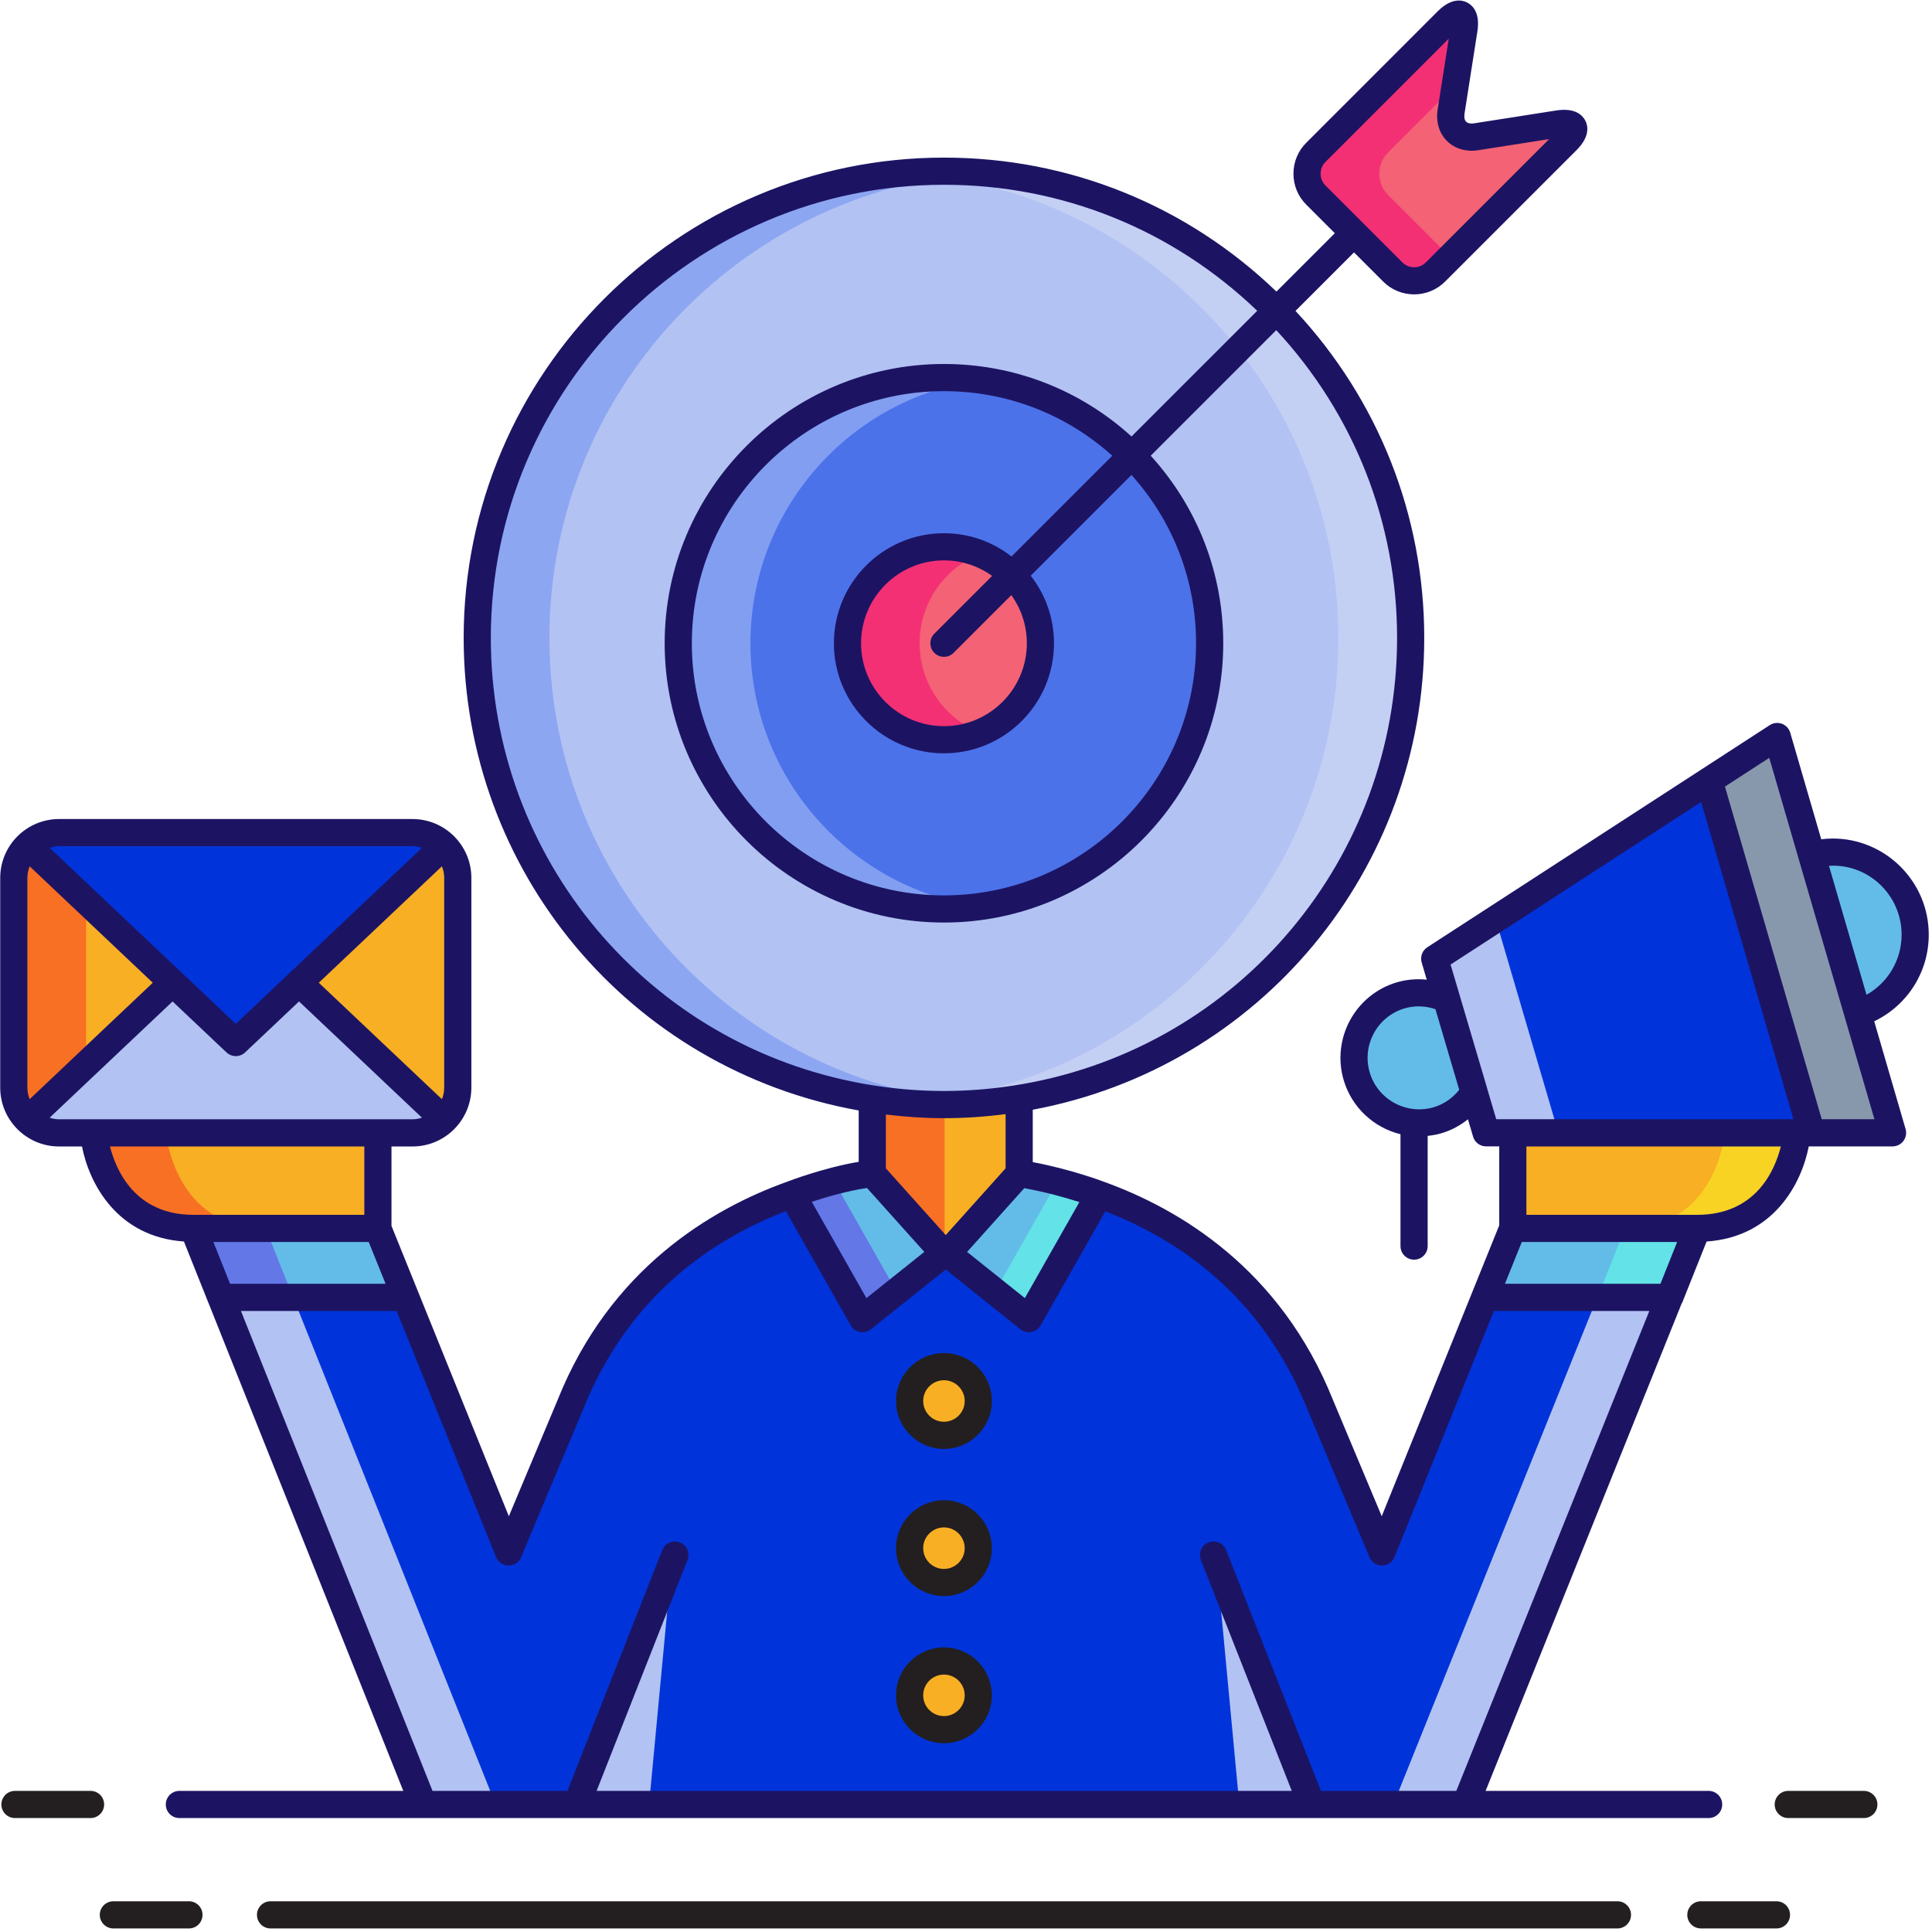 <?xml version="1.0" encoding="UTF-8"?>
<svg width="128px" height="128px" viewBox="0 0 128 128" version="1.1" xmlns="http://www.w3.org/2000/svg" xmlns:xlink="http://www.w3.org/1999/xlink">
    <!-- Generator: Sketch 52.6 (67491) - http://www.bohemiancoding.com/sketch -->
    <title>marketing-agency</title>
    <desc>Created with Sketch.</desc>
    <g id="Page-1" stroke="none" stroke-width="1" fill="none" fill-rule="evenodd">
        <g id="06-Dashboard-05-Switch-Instruction" transform="translate(-417, -119)" fill-rule="nonzero">
            <g id="marketing-agency" transform="translate(417, 119)">
                <path d="M67.522,72.768 C65.9,73.033 64.238,73.183 62.54,73.183 C60.923,73.183 59.34,73.045 57.791,72.804 L57.791,77.751 L62.546,83.051 L62.766,83.051 L67.522,77.751 L67.522,72.768 L67.522,72.768 Z" id="Path" fill="#F8AF23"></path>
                <path d="M62.54,73.183 C60.923,73.183 59.34,73.045 57.791,72.804 L57.791,77.751 L62.546,83.051 L62.581,83.051 L62.581,73.182 C62.568,73.182 62.554,73.183 62.54,73.183 Z" id="Path" fill="#F87023"></path>
                <path d="M91.557,102.82 L87.478,93.091 C84.223,84.956 78.087,81.034 72.828,79.142 L68.162,87.364 L62.766,83.051 C62.689,83.055 62.62,83.051 62.542,83.051 L62.542,83.051 L57.142,87.364 L52.469,79.132 C47.2,81.017 41.04,84.931 37.776,93.091 L33.696,102.82 L26.882,85.955 L26.881,85.955 L14.635,85.955 L28.046,119.551 L61.869,119.551 L63.384,119.551 L97.093,119.551 L110.605,85.955 L98.37,85.955 L91.557,102.82 Z M62.54,114.595 C61.283,114.595 60.265,113.577 60.265,112.321 C60.265,111.064 61.283,110.045 62.54,110.045 C63.796,110.045 64.814,111.064 64.814,112.321 C64.814,113.577 63.796,114.595 62.54,114.595 Z M62.54,104.845 C61.283,104.845 60.265,103.827 60.265,102.571 C60.265,101.314 61.283,100.295 62.54,100.295 C63.796,100.295 64.814,101.314 64.814,102.571 C64.814,103.827 63.796,104.845 62.54,104.845 Z M62.54,95.095 C61.283,95.095 60.265,94.077 60.265,92.821 C60.265,91.564 61.283,90.545 62.54,90.545 C63.796,90.545 64.814,91.564 64.814,92.821 C64.814,94.077 63.796,95.095 62.54,95.095 Z" id="Shape" fill="#0034DA"></path>
                <polygon id="Path" fill="#B2C2F3" points="44.506 103.55 43.001 119.551 38.205 119.551"></polygon>
                <polygon id="Path" fill="#B2C2F3" points="80.604 103.55 82.108 119.551 86.905 119.551"></polygon>
                <path d="M30.329,72.056 C30.329,73.706 28.979,75.056 27.329,75.056 L3.915,75.056 C2.265,75.056 0.915,73.706 0.915,72.056 L0.915,58.162 C0.915,56.512 2.265,55.162 3.915,55.162 L27.33,55.162 C28.98,55.162 30.33,56.512 30.33,58.162 L30.33,72.056 L30.329,72.056 Z" id="Path" fill="#F8AF23"></path>
                <path d="M1.827,56.024 C1.268,56.57 0.915,57.324 0.915,58.162 L0.915,72.056 C0.915,72.89 1.266,73.643 1.822,74.188 L2.291,73.754 L5.706,70.525 L5.706,59.692 L1.827,56.024 Z" id="Path" fill="#F87023"></path>
                <polygon id="Path" fill="#0034DA" points="98.457 75.052 120.02 75.052 113.231 51.722 95.052 63.514"></polygon>
                <polygon id="Path" fill="#63BCE7" points="100.216 81.386 98.371 85.955 110.605 85.955 110.619 85.955 112.442 81.386 100.228 81.386"></polygon>
                <path d="M100.228,75.056 L100.228,81.386 L112.442,81.386 L112.454,81.386 C118.537,81.386 119.057,75.056 119.057,75.056 L114.885,75.056 L100.228,75.056 Z" id="Path" fill="#F8AF23"></path>
                <polygon id="Path" fill="#B2C2F3" points="105.824 85.955 92.312 119.551 97.093 119.551 110.605 85.955"></polygon>
                <polygon id="Path" fill="#63E2E7" points="107.661 81.386 105.838 85.955 110.605 85.955 110.619 85.955 112.442 81.386"></polygon>
                <path d="M114.884,75.056 L114.275,75.056 C114.275,75.056 113.755,81.386 107.672,81.386 L112.442,81.386 L112.454,81.386 C118.536,81.386 119.056,75.056 119.056,75.056 L114.884,75.056 Z" id="Path" fill="#F8D323"></path>
                <polygon id="Path" fill="#63BCE7" points="25.035 81.386 12.811 81.386 12.809 81.386 14.633 85.955 14.635 85.955 26.881 85.955"></polygon>
                <polygon id="Path" fill="#6377E7" points="17.6 81.386 12.811 81.386 12.809 81.386 14.633 85.955 14.635 85.955 19.423 85.955"></polygon>
                <polygon id="Path" fill="#B2C2F3" points="19.424 85.955 19.423 85.955 14.635 85.955 28.046 119.551 32.837 119.551 19.426 85.955"></polygon>
                <path d="M25.037,81.386 L25.037,75.056 L10.38,75.056 L6.208,75.056 C6.208,75.056 6.73,81.386 12.811,81.386 L25.035,81.386 L25.037,81.386 Z" id="Path" fill="#F8AF23"></path>
                <path d="M62.54,90.545 C61.283,90.545 60.265,91.564 60.265,92.821 C60.265,94.077 61.283,95.095 62.54,95.095 C63.796,95.095 64.814,94.077 64.814,92.821 C64.814,91.564 63.796,90.545 62.54,90.545 Z" id="Path" fill="#F8AF23"></path>
                <path d="M62.54,100.295 C61.283,100.295 60.265,101.314 60.265,102.571 C60.265,103.827 61.283,104.845 62.54,104.845 C63.796,104.845 64.814,103.827 64.814,102.571 C64.814,101.314 63.796,100.295 62.54,100.295 Z" id="Path" fill="#F8AF23"></path>
                <path d="M62.54,110.045 C61.283,110.045 60.265,111.064 60.265,112.321 C60.265,113.577 61.283,114.595 62.54,114.595 C63.796,114.595 64.814,113.577 64.814,112.321 C64.814,111.064 63.796,110.045 62.54,110.045 Z" id="Path" fill="#F8AF23"></path>
                <path d="M126.885,61.924 C126.885,58.903 124.436,56.454 121.415,56.454 C120.934,56.454 120.47,56.522 120.026,56.639 L123.08,67.134 C125.287,66.429 126.885,64.364 126.885,61.924 Z" id="Path" fill="#63BCE7"></path>
                <polygon id="Path" fill="#8798AD" points="120.026 56.639 117.743 48.796 113.231 51.722 115.996 61.224 117.22 65.43 120.02 75.052 125.384 75.052 123.08 67.134"></polygon>
                <polygon id="Path" fill="#B2C2F3" points="95.052 63.514 98.457 75.052 103.248 75.052 99.091 60.893"></polygon>
                <path d="M103.25,8.209 L97.801,9.062 C96.716,9.232 95.966,8.482 96.137,7.397 L96.991,1.948 C97.16,0.862 96.664,0.61 95.887,1.387 L87.177,10.097 C86.4,10.874 86.4,12.145 87.177,12.922 L89.707,15.452 L92.277,18.023 C93.055,18.8 94.325,18.799 95.102,18.023 L103.812,9.313 C104.59,8.535 104.335,8.038 103.25,8.209 Z" id="Path" fill="#F46275"></path>
                <path d="M91.968,12.921 C91.191,12.144 91.191,10.873 91.968,10.096 L96.41,5.653 L96.991,1.947 C97.16,0.862 96.664,0.61 95.887,1.386 L87.177,10.096 C86.4,10.873 86.4,12.144 87.177,12.921 L89.706,15.451 L92.277,18.022 C93.055,18.799 94.325,18.799 95.102,18.022 L96.085,17.039 L94.497,15.451 L91.968,12.921 Z" id="Path" fill="#F43075"></path>
                <path d="M92.797,65.946 C90.513,66.622 89.21,69.019 89.884,71.306 C90.56,73.59 92.958,74.894 95.243,74.219 C96.296,73.909 97.127,73.222 97.666,72.359 L95.842,66.191 C94.922,65.759 93.851,65.636 92.797,65.946 Z" id="Path" fill="#63BCE7"></path>
                <path d="M67.94,72.703 C82.44,70.148 93.459,57.497 93.459,42.263 C93.459,33.814 90.068,26.161 84.577,20.581 C78.968,14.88 71.168,11.342 62.54,11.342 C45.463,11.342 31.619,25.186 31.619,42.263 C31.619,57.499 42.641,70.15 57.143,72.704 C58.897,73.013 60.698,73.184 62.54,73.184 C64.384,73.183 66.186,73.013 67.94,72.703 Z M44.935,42.619 C44.935,32.912 52.832,25.015 62.539,25.015 C67.392,25.015 71.793,26.989 74.981,30.177 C78.169,33.365 80.143,37.765 80.143,42.619 C80.143,52.325 72.245,60.221 62.539,60.221 C52.832,60.222 44.935,52.325 44.935,42.619 Z" id="Shape" fill="#B2C2F3"></path>
                <path d="M84.577,20.581 C78.968,14.88 71.169,11.342 62.541,11.342 C61.733,11.342 60.935,11.383 60.143,11.444 C67.814,12.032 74.702,15.413 79.786,20.581 C85.277,26.161 88.669,33.815 88.669,42.263 C88.669,57.497 77.65,70.148 63.15,72.703 C62.164,72.877 61.161,73.001 60.146,73.082 C60.937,73.145 61.734,73.183 62.541,73.183 C64.384,73.183 66.187,73.013 67.94,72.703 C82.44,70.148 93.459,57.497 93.459,42.263 C93.459,33.814 90.068,26.161 84.577,20.581 Z" id="Path" fill="#C4CFF4"></path>
                <path d="M17.602,81.386 C11.521,81.386 10.999,75.056 10.999,75.056 L10.381,75.056 L6.208,75.056 C6.208,75.056 6.73,81.386 12.812,81.386 L17.6,81.386 L17.602,81.386 Z" id="Path" fill="#F87023"></path>
                <path d="M80.142,42.619 C80.142,37.765 78.168,33.365 74.98,30.177 C71.793,26.989 67.392,25.015 62.538,25.015 C52.831,25.015 44.935,32.912 44.935,42.619 C44.935,52.325 52.831,60.221 62.538,60.221 C72.245,60.222 80.142,52.325 80.142,42.619 Z M62.539,49.01 C59.01,49.01 56.148,46.148 56.148,42.619 C56.148,39.089 59.011,36.227 62.539,36.227 C64.304,36.227 65.902,36.943 67.059,38.1 C68.216,39.257 68.931,40.855 68.931,42.62 C68.931,46.148 66.069,49.01 62.539,49.01 Z" id="Shape" fill="#4C72EA"></path>
                <path d="M62.539,36.227 C59.01,36.227 56.148,39.089 56.148,42.619 C56.148,46.148 59.011,49.009 62.539,49.009 C66.069,49.009 68.931,46.147 68.931,42.619 C68.931,40.854 68.216,39.256 67.059,38.099 C65.902,36.942 64.304,36.227 62.539,36.227 Z" id="Path" fill="#F46275"></path>
                <path d="M36.4,42.263 C36.4,25.991 48.971,12.665 64.93,11.443 C64.14,11.383 63.346,11.342 62.542,11.342 C45.464,11.342 31.619,25.186 31.619,42.263 C31.619,57.499 42.641,70.15 57.143,72.704 C58.897,73.013 60.698,73.184 62.542,73.184 C63.347,73.184 64.142,73.145 64.931,73.083 C63.916,73.003 62.912,72.878 61.924,72.704 C47.422,70.15 36.4,57.498 36.4,42.263 Z" id="Path" fill="#8DA6F2"></path>
                <path d="M49.718,42.619 C49.718,33.723 56.351,26.352 64.931,25.181 C64.148,25.075 63.351,25.015 62.54,25.015 C52.834,25.015 44.937,32.912 44.937,42.619 C44.937,52.325 52.834,60.221 62.54,60.221 C63.352,60.221 64.148,60.161 64.93,60.055 C56.351,58.885 49.718,51.514 49.718,42.619 Z" id="Path" fill="#829EF1"></path>
                <path d="M60.928,42.619 C60.928,39.934 62.585,37.64 64.928,36.693 C64.19,36.394 63.383,36.226 62.537,36.226 C59.009,36.226 56.147,39.088 56.147,42.618 C56.147,46.147 59.009,49.009 62.537,49.009 C63.383,49.009 64.19,48.841 64.928,48.542 C62.585,47.596 60.928,45.302 60.928,42.619 Z" id="Path" fill="#F43075"></path>
                <path d="M1.823,74.197 C2.365,74.726 3.102,75.056 3.914,75.056 L27.329,75.056 C28.142,75.056 28.879,74.726 29.421,74.197 L15.622,61.148 L1.823,74.197 Z" id="Path" fill="#B2C2F3"></path>
                <path d="M29.421,56.021 C28.879,55.492 28.142,55.162 27.329,55.162 L3.915,55.162 C3.103,55.162 2.365,55.491 1.823,56.021 L15.623,69.07 L29.421,56.021 Z" id="Path" fill="#0034DA"></path>
                <path d="M52.469,79.132 C52.469,79.132 55.288,78.039 57.791,77.751 L62.546,83.051 L57.142,87.364 L52.469,79.132 Z" id="Path" fill="#63BCE7"></path>
                <path d="M72.829,79.142 C72.829,79.142 70.378,78.199 67.522,77.751 L62.767,83.051 L68.162,87.364 L72.829,79.142 Z" id="Path" fill="#63BCE7"></path>
                <path d="M72.829,79.142 C72.829,79.142 71.688,78.703 70.057,78.282 L65.92,85.572 L68.162,87.364 L72.829,79.142 Z" id="Path" fill="#63E2E7"></path>
                <path d="M52.469,79.132 L57.142,87.365 L59.398,85.564 L55.247,78.251 C53.696,78.658 52.469,79.132 52.469,79.132 Z" id="Path" fill="#6377E7"></path>
                <g id="Group">
                    <path d="M107.159,125.964 L17.924,125.964 C17.426,125.964 17.024,126.367 17.024,126.864 C17.024,127.361 17.426,127.764 17.924,127.764 L107.16,127.764 C107.657,127.764 108.06,127.361 108.06,126.864 C108.06,126.367 107.657,125.964 107.159,125.964 Z" id="Path" fill="#231F20"></path>
                    <path d="M6.899,119.551 C6.899,119.053 6.497,118.651 5.999,118.651 L0.992,118.651 C0.495,118.651 0.092,119.053 0.092,119.551 C0.092,120.048 0.495,120.451 0.992,120.451 L5.999,120.451 C6.496,120.451 6.899,120.048 6.899,119.551 Z" id="Path" fill="#231F20"></path>
                    <path d="M123.484,118.651 L118.477,118.651 C117.979,118.651 117.577,119.053 117.577,119.551 C117.577,120.048 117.979,120.451 118.477,120.451 L123.484,120.451 C123.982,120.451 124.384,120.048 124.384,119.551 C124.384,119.053 123.981,118.651 123.484,118.651 Z" id="Path" fill="#231F20"></path>
                    <path d="M12.518,125.964 L7.511,125.964 C7.014,125.964 6.611,126.367 6.611,126.864 C6.611,127.361 7.014,127.764 7.511,127.764 L12.518,127.764 C13.016,127.764 13.418,127.361 13.418,126.864 C13.418,126.367 13.015,125.964 12.518,125.964 Z" id="Path" fill="#231F20"></path>
                    <path d="M117.695,125.964 L112.687,125.964 C112.19,125.964 111.787,126.367 111.787,126.864 C111.787,127.361 112.19,127.764 112.687,127.764 L117.695,127.764 C118.192,127.764 118.595,127.361 118.595,126.864 C118.595,126.367 118.192,125.964 117.695,125.964 Z" id="Path" fill="#231F20"></path>
                    <path d="M124.171,67.663 C126.362,66.615 127.785,64.409 127.785,61.924 C127.785,58.411 124.928,55.554 121.415,55.554 C121.166,55.554 120.915,55.573 120.662,55.604 L118.608,48.544 C118.528,48.271 118.324,48.051 118.058,47.952 C117.791,47.853 117.493,47.886 117.254,48.04 L112.742,50.967 L94.563,62.758 C94.229,62.975 94.077,63.386 94.19,63.768 L94.525,64.906 C93.862,64.837 93.189,64.892 92.543,65.082 L92.543,65.082 C89.788,65.897 88.209,68.803 89.022,71.56 C89.567,73.4 91.044,74.717 92.786,75.145 L92.786,82.556 C92.786,83.054 93.189,83.456 93.686,83.456 C94.184,83.456 94.586,83.054 94.586,82.556 L94.586,75.255 C94.891,75.222 95.195,75.171 95.499,75.082 C96.142,74.891 96.736,74.573 97.255,74.155 L97.595,75.306 C97.708,75.689 98.059,75.951 98.458,75.951 L99.329,75.951 L99.329,81.181 L97.537,85.616 L91.543,100.454 L88.315,92.756 C84.839,84.068 78.141,80.096 73.134,78.293 C72.939,78.219 70.925,77.465 68.423,76.993 L68.423,73.523 C83.471,70.711 94.36,57.62 94.36,42.261 C94.36,34.161 91.333,26.507 85.83,20.599 L89.707,16.722 L91.642,18.657 C92.207,19.221 92.948,19.503 93.691,19.503 C94.433,19.503 95.175,19.221 95.74,18.656 L104.449,9.947 C105.359,9.038 105.206,8.335 105.034,7.996 C104.861,7.657 104.383,7.121 103.112,7.318 L97.663,8.171 C97.429,8.208 97.241,8.169 97.135,8.062 C97.029,7.956 96.991,7.769 97.027,7.535 L97.88,2.086 C98.079,0.816 97.541,0.338 97.202,0.166 C96.863,-0.007 96.16,-0.159 95.251,0.749 L86.542,9.459 C85.996,10.005 85.695,10.733 85.695,11.508 C85.695,12.283 85.996,13.011 86.542,13.557 L88.435,15.451 L84.567,19.318 C78.613,13.592 70.831,10.442 62.541,10.442 C44.995,10.442 30.719,24.716 30.719,42.263 C30.719,57.701 41.72,70.852 56.891,73.571 L56.891,76.973 C54.55,77.369 52.252,78.251 52.144,78.293 C52.144,78.293 52.143,78.294 52.142,78.294 C47.121,80.095 40.417,84.065 36.946,92.744 L33.712,100.456 L27.716,85.618 C27.715,85.615 27.713,85.613 27.712,85.61 L25.937,81.218 L25.937,75.957 L27.329,75.957 C29.48,75.957 31.229,74.207 31.229,72.057 L31.229,58.163 C31.229,56.012 29.48,54.263 27.329,54.263 L3.914,54.263 C1.764,54.263 0.014,56.012 0.014,58.163 L0.014,72.057 C0.014,74.207 1.764,75.957 3.914,75.957 L5.432,75.957 C5.911,78.406 7.742,81.943 12.186,82.253 L13.797,86.289 C13.798,86.292 13.801,86.294 13.802,86.297 L26.718,118.651 L11.884,118.651 C11.386,118.651 10.984,119.054 10.984,119.551 C10.984,120.049 11.386,120.451 11.884,120.451 L28.046,120.451 L38.204,120.451 L38.206,120.451 L38.207,120.451 L86.904,120.451 L86.906,120.451 L86.907,120.451 L97.094,120.451 L113.201,120.451 C113.698,120.451 114.101,120.049 114.101,119.551 C114.101,119.054 113.698,118.651 113.201,118.651 L98.426,118.651 L111.41,86.368 C111.425,86.341 111.445,86.318 111.457,86.289 L113.067,82.253 C117.524,81.95 119.358,78.404 119.835,75.952 L120.021,75.952 L125.386,75.952 C125.669,75.952 125.936,75.819 126.106,75.592 C126.275,75.365 126.329,75.073 126.25,74.801 L124.171,67.663 Z M87.813,12.284 C87.607,12.079 87.494,11.803 87.494,11.509 C87.494,11.214 87.607,10.939 87.813,10.733 L95.983,2.563 L95.248,7.257 C95.121,8.061 95.344,8.819 95.86,9.335 C96.377,9.853 97.135,10.077 97.94,9.951 L102.634,9.216 L94.465,17.386 C94.037,17.813 93.341,17.813 92.913,17.386 L87.813,12.284 Z M125.986,61.924 C125.986,63.604 125.081,65.109 123.661,65.906 L122.983,63.578 L121.174,57.361 C123.814,57.209 125.986,59.324 125.986,61.924 Z M94.988,73.357 C93.185,73.888 91.28,72.855 90.747,71.051 C90.214,69.246 91.249,67.343 93.052,66.809 C93.719,66.613 94.433,66.633 95.101,66.861 L95.215,67.247 L96.677,72.202 C96.24,72.755 95.651,73.16 94.988,73.357 Z M71.511,79.64 L67.9,86.002 L64.073,82.943 L67.861,78.72 C69.327,78.983 70.654,79.365 71.511,79.64 Z M66.623,77.405 L62.657,81.826 L58.691,77.405 C58.691,77.404 58.691,77.402 58.691,77.4 L58.691,73.839 C59.983,73.997 61.272,74.083 62.541,74.083 C63.887,74.083 65.254,73.991 66.622,73.813 L66.622,77.399 C66.622,77.402 66.623,77.404 66.623,77.405 Z M32.519,42.263 C32.519,25.709 45.987,12.242 62.541,12.242 C70.349,12.242 77.68,15.205 83.294,20.591 L74.966,28.919 C71.552,25.814 67.174,24.115 62.539,24.115 C52.337,24.115 44.036,32.415 44.036,42.619 C44.036,52.821 52.337,61.121 62.539,61.121 C72.742,61.121 81.043,52.821 81.043,42.619 C81.043,37.984 79.343,33.606 76.238,30.192 L84.557,21.874 C89.72,27.442 92.56,34.643 92.56,42.262 C92.56,56.857 82.141,69.286 67.785,71.816 C64.279,72.434 60.812,72.435 57.3,71.817 C42.941,69.289 32.519,56.859 32.519,42.263 Z M61.903,43.255 C62.079,43.43 62.309,43.518 62.54,43.518 C62.77,43.518 63.001,43.43 63.176,43.255 L67.003,39.428 C67.668,40.354 68.031,41.457 68.031,42.619 C68.031,45.647 65.567,48.11 62.539,48.11 C59.511,48.11 57.048,45.647 57.048,42.619 C57.048,39.591 59.511,37.127 62.539,37.127 C63.701,37.127 64.805,37.491 65.731,38.155 L61.904,41.982 C61.552,42.333 61.552,42.903 61.903,43.255 Z M67.015,36.869 C65.74,35.873 64.182,35.327 62.538,35.327 C58.518,35.327 55.247,38.598 55.247,42.619 C55.247,46.639 58.518,49.909 62.538,49.909 C66.559,49.909 69.83,46.639 69.83,42.619 C69.83,40.975 69.284,39.417 68.288,38.142 L74.963,31.467 C77.728,34.539 79.242,38.465 79.242,42.619 C79.242,51.829 71.749,59.321 62.539,59.321 C53.329,59.321 45.836,51.829 45.836,42.619 C45.836,33.408 53.329,25.915 62.539,25.915 C66.692,25.915 70.618,27.428 73.691,30.194 L67.015,36.869 Z M57.439,78.706 L61.238,82.941 L57.404,86.003 L53.783,79.624 C54.69,79.325 56.091,78.911 57.439,78.706 Z M29.429,58.162 L29.429,72.056 C29.429,72.328 29.374,72.586 29.279,72.824 L21.121,65.109 L29.279,57.394 C29.374,57.632 29.429,57.89 29.429,58.162 Z M3.914,56.062 L27.329,56.062 C27.549,56.062 27.757,56.105 27.956,56.168 L15.622,67.832 L3.289,56.168 C3.488,56.105 3.695,56.062 3.914,56.062 Z M1.814,72.056 L1.814,58.162 C1.814,57.89 1.87,57.632 1.964,57.394 L10.123,65.11 L1.964,72.825 C1.871,72.586 1.814,72.328 1.814,72.056 Z M3.914,74.156 C3.695,74.156 3.487,74.113 3.289,74.05 L11.434,66.348 L15.004,69.724 C15.178,69.888 15.4,69.97 15.623,69.97 C15.845,69.97 16.068,69.888 16.241,69.724 L19.812,66.348 L27.956,74.05 C27.757,74.113 27.55,74.156 27.33,74.156 L25.037,74.156 L6.208,74.156 L3.914,74.156 Z M12.812,80.486 C8.957,80.486 7.688,77.54 7.285,75.956 L24.137,75.956 L24.137,80.486 L12.812,80.486 Z M14.138,82.286 L24.428,82.286 L25.546,85.055 L15.243,85.055 L14.138,82.286 Z M96.485,118.651 L87.518,118.651 L81.235,102.695 C81.053,102.233 80.531,102.005 80.068,102.188 C79.605,102.37 79.378,102.892 79.56,103.355 L85.583,118.65 L39.527,118.65 L45.55,103.355 C45.733,102.892 45.505,102.37 45.043,102.188 C44.58,102.005 44.057,102.233 43.876,102.695 L37.592,118.651 L28.656,118.651 L15.963,86.855 L26.275,86.855 L32.862,103.157 C32.999,103.495 33.326,103.717 33.691,103.72 C34.073,103.725 34.385,103.504 34.526,103.168 L38.612,93.425 C41.117,87.163 45.641,82.732 52.065,80.243 L55.829,86.873 L56.36,87.808 C56.49,88.037 56.714,88.198 56.972,88.247 C57.231,88.297 57.498,88.231 57.704,88.067 L62.654,84.113 L67.6,88.067 C67.806,88.231 68.074,88.297 68.332,88.247 C68.591,88.198 68.815,88.037 68.945,87.808 L73.115,80.459 L73.232,80.254 C79.633,82.748 84.143,87.177 86.648,93.439 L90.727,103.168 C90.867,103.502 91.194,103.72 91.556,103.72 L91.562,103.72 C91.927,103.717 92.254,103.495 92.391,103.157 L98.977,86.855 L109.272,86.855 L96.485,118.651 Z M110.009,85.055 L99.705,85.055 L100.823,82.286 L111.114,82.286 L110.009,85.055 Z M112.442,80.486 L101.128,80.486 L101.128,75.956 L117.986,75.956 C117.59,77.54 116.331,80.486 112.442,80.486 Z M99.13,74.152 L98.533,72.131 C98.531,72.122 98.531,72.113 98.528,72.104 L96.752,66.095 L96.105,63.904 L112.705,53.137 L118.82,74.152 L99.13,74.152 Z M120.695,74.152 L114.282,52.114 L117.218,50.209 L124.186,74.152 L120.695,74.152 Z" id="Shape" fill="#1C1463"></path>
                    <path d="M62.539,99.395 C60.788,99.395 59.364,100.82 59.364,102.571 C59.364,104.321 60.788,105.745 62.539,105.745 C64.289,105.745 65.714,104.321 65.714,102.571 C65.714,100.82 64.29,99.395 62.539,99.395 Z M62.539,103.945 C61.781,103.945 61.164,103.328 61.164,102.571 C61.164,101.812 61.781,101.195 62.539,101.195 C63.297,101.195 63.914,101.812 63.914,102.571 C63.914,103.328 63.298,103.945 62.539,103.945 Z" id="Shape" fill="#231F20"></path>
                    <path d="M62.539,89.645 C60.788,89.645 59.364,91.07 59.364,92.821 C59.364,94.571 60.788,95.995 62.539,95.995 C64.289,95.995 65.714,94.571 65.714,92.821 C65.714,91.07 64.29,89.645 62.539,89.645 Z M62.539,94.195 C61.781,94.195 61.164,93.578 61.164,92.821 C61.164,92.062 61.781,91.445 62.539,91.445 C63.297,91.445 63.914,92.062 63.914,92.821 C63.914,93.578 63.298,94.195 62.539,94.195 Z" id="Shape" fill="#231F20"></path>
                    <path d="M62.539,109.145 C60.788,109.145 59.364,110.57 59.364,112.321 C59.364,114.071 60.788,115.495 62.539,115.495 C64.289,115.495 65.714,114.071 65.714,112.321 C65.714,110.57 64.29,109.145 62.539,109.145 Z M62.539,113.695 C61.781,113.695 61.164,113.078 61.164,112.321 C61.164,111.562 61.781,110.945 62.539,110.945 C63.297,110.945 63.914,111.562 63.914,112.321 C63.914,113.078 63.298,113.695 62.539,113.695 Z" id="Shape" fill="#231F20"></path>
                </g>
            </g>
        </g>
    </g>
</svg>